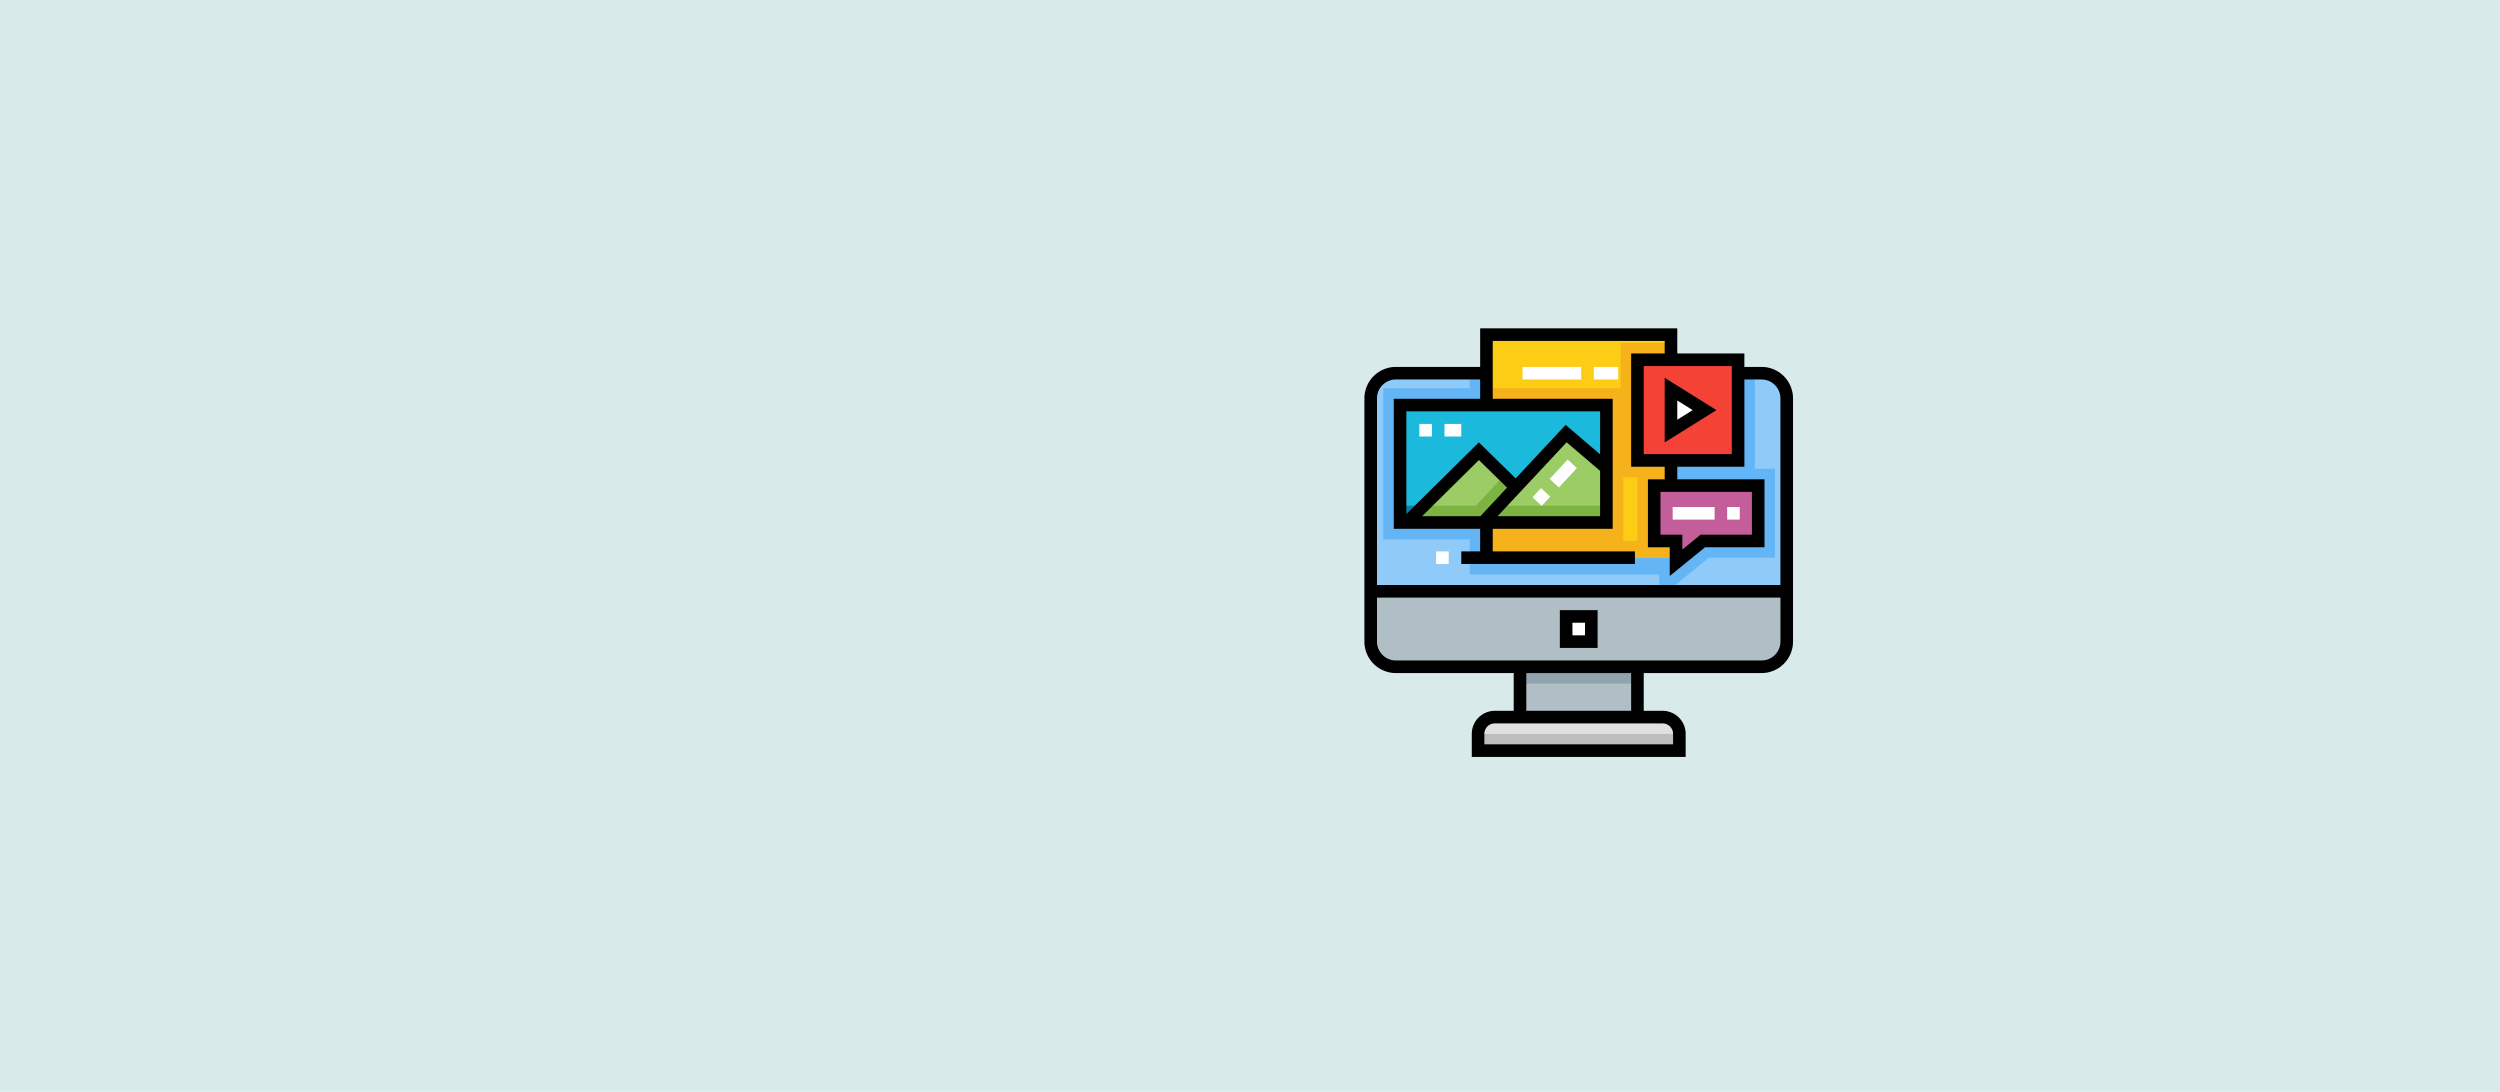 <svg xmlns="http://www.w3.org/2000/svg" width="632" height="276" viewBox="0 0 632 276">
  <g id="Grupo_161296" data-name="Grupo 161296" transform="translate(-788 -3659)">
    <rect id="Image_Place_Holder" data-name="Image Place Holder" width="632" height="276" transform="translate(788 3659)" fill="#d9eaea"/>
    <path id="Trazado_263149" data-name="Trazado 263149" d="M106.328,53.605H13.875a6.361,6.361,0,0,0-6.361,6.361v48.771H112.689V59.966A6.361,6.361,0,0,0,106.328,53.605Z" transform="translate(1126.999 3699.739)" fill="#90caf9"/>
    <path id="Trazado_263150" data-name="Trazado 263150" d="M121.569,100.255V77.778H116.48V53.605h-72.1v3.817H22.544V95.59H44.385V104.5H92.307v4.241H94.4l10.439-8.482Z" transform="translate(1115.149 3699.739)" fill="#64b5f6"/>
    <rect id="Rectángulo_90627" data-name="Rectángulo 90627" width="46.65" height="56.404" transform="translate(1163.775 3743.59)" fill="#fdcc15"/>
    <path id="Trazado_263151" data-name="Trazado 263151" d="M192.435,71.818V17.534H179.712V28.985H145.785V71.818h46.65Zm-8.482-4.241h-3.6V51.461h3.6Z" transform="translate(1017.99 3728.177)" fill="#f5b21b"/>
    <rect id="Rectángulo_90628" data-name="Rectángulo 90628" width="52.163" height="29.686" transform="translate(1141.934 3761.402)" fill="#1bb9db"/>
    <path id="Trazado_263152" data-name="Trazado 263152" d="M7.515,326.837a6.361,6.361,0,0,0,6.361,6.361h92.452a6.361,6.361,0,0,0,6.361-6.361V314.114H7.515Z" transform="translate(1126.998 3494.362)" fill="#b0bec5"/>
    <path id="Trazado_263153" data-name="Trazado 263153" d="M182.415,464.407H140.006a4.241,4.241,0,0,0-4.241,4.241v4.241h50.891v-4.241A4.241,4.241,0,0,0,182.415,464.407Z" transform="translate(1025.89 3375.876)" fill="#e0e0e0"/>
    <rect id="Rectángulo_90629" data-name="Rectángulo 90629" width="29.686" height="12.723" transform="translate(1172.257 3827.561)" fill="#b0bec5"/>
    <rect id="Rectángulo_90630" data-name="Rectángulo 90630" width="6.361" height="6.361" transform="translate(1183.919 3814.838)" fill="#fff"/>
    <rect id="Rectángulo_90631" data-name="Rectángulo 90631" width="52.163" height="4.241" transform="translate(1141.934 3786.848)" fill="#077fa6"/>
    <path id="Trazado_263154" data-name="Trazado 263154" d="M90.888,125.746,78.176,139.357,68.835,130.2,50.6,148.223h50.467V134.44Z" transform="translate(1093.032 3642.866)" fill="#9ccc65"/>
    <path id="Trazado_263155" data-name="Trazado 263155" d="M73.856,183.621,78.176,179l-3.029-2.97-7.093,7.6H54.89L50.6,187.862h50.467v-4.241Z" transform="translate(1093.032 3603.227)" fill="#7cb342"/>
    <rect id="Rectángulo_90632" data-name="Rectángulo 90632" width="25.446" height="25.446" transform="translate(1201.943 3749.952)" fill="#f44336"/>
    <path id="Trazado_263156" data-name="Trazado 263156" d="M374.7,77.943l-8.482,5.3v-10.6Z" transform="translate(844.21 3684.731)" fill="#fff"/>
    <path id="Trazado_263157" data-name="Trazado 263157" d="M372.47,187.867H346.176v13.995h5.513v5.513l6.786-5.513H372.47Z" transform="translate(860.008 3593.892)" fill="#c45e9a"/>
    <rect id="Rectángulo_90633" data-name="Rectángulo 90633" width="50.891" height="4.241" transform="translate(1161.655 3844.524)" fill="#bdbdbd"/>
    <rect id="Rectángulo_90634" data-name="Rectángulo 90634" width="29.686" height="4.241" transform="translate(1172.257 3827.561)" fill="#90a4ae"/>
    <path id="Trazado_263158" data-name="Trazado 263158" d="M100.4,9.754H96.057V6.361H79.093V0H29.262V9.754H7.952A7.961,7.961,0,0,0,0,17.706V79.2a7.961,7.961,0,0,0,7.952,7.952H37.744v9.542H32.973a5.838,5.838,0,0,0-5.831,5.831v5.831H81.214v-5.831a5.838,5.838,0,0,0-5.831-5.831H70.611V87.151H100.4a7.961,7.961,0,0,0,7.952-7.952V17.706A7.961,7.961,0,0,0,100.4,9.754Zm-7.528-.212V31.807H70.611V9.542ZM59.585,20.993V31.856l-8.712-7.441L38.235,37.946l-9.3-9.114L10.6,46.957V20.993Zm-8.464,7.816,8.464,7.23V47.5H33.666ZM29.314,47.5H14.58L28.949,33.3l7.114,6.975ZM75.382,99.874a2.653,2.653,0,0,1,2.65,2.65v2.65H30.323v-2.65a2.653,2.653,0,0,1,2.65-2.65ZM40.925,96.693V87.151H67.431v9.542ZM105.175,79.2A4.777,4.777,0,0,1,100.4,83.97H7.952A4.777,4.777,0,0,1,3.181,79.2V68.067H105.175V79.2Zm0-14.313H3.181V17.706a4.777,4.777,0,0,1,4.771-4.771H29.262v4.877H7.422V50.679H29.262V56.4H24.491v3.181H68.385V56.4H32.443V50.679H62.766V17.812H32.443V3.181H75.912V6.361H67.431V34.987h8.482v3.181H71.671V55.344h5.513v7.264l8.94-7.264h15.021V38.168H79.093V34.987H96.057V12.935H100.4a4.777,4.777,0,0,1,4.771,4.771v47.18ZM74.852,52.163V41.349H97.965V52.163H85l-4.631,3.762V52.163H74.852Z" transform="translate(1132.922 3742)"/>
    <path id="Trazado_263159" data-name="Trazado 263159" d="M243,336.658h-9.542V346.2H243Zm-3.181,6.361h-3.181v-3.181h3.181Z" transform="translate(948.873 3476.59)"/>
    <path id="Trazado_263160" data-name="Trazado 263160" d="M358.7,59.083V75.424l13.073-8.17Zm3.181,5.739,3.891,2.432-3.891,2.432Z" transform="translate(850.134 3695.421)"/>
    <g id="Grupo_156750" data-name="Grupo 156750" transform="translate(1146.811 3751.754)">
      <rect id="Rectángulo_90635" data-name="Rectángulo 90635" width="3.181" height="3.181" transform="translate(4.241 46.65)" fill="#fff"/>
      <path id="Trazado_263161" data-name="Trazado 263161" d="M213.042,49.271h-6.149V46.09h6.149Zm-9.33,0H188.869V46.09h14.843Z" transform="translate(-162.787 -46.09)" fill="#fff"/>
      <path id="Trazado_263162" data-name="Trazado 263162" d="M76.23,117.4H71.989v-3.181H76.23Zm-7.422,0H65.628v-3.181h3.181V117.4Z" transform="translate(-65.628 -99.804)" fill="#fff"/>
      <path id="Trazado_263163" data-name="Trazado 263163" d="M203.073,168.491l-2.325-2.171L202.919,164l2.325,2.171Zm4.342-4.649-2.325-2.171,4.564-4.887,2.325,2.171Z" transform="translate(-172.152 -133.358)" fill="#fff"/>
      <path id="Trazado_263164" data-name="Trazado 263164" d="M385.183,216.6H382v-3.181h3.181Zm-6.361,0h-10.6v-3.181h10.6Z" transform="translate(-304.181 -178.005)" fill="#fff"/>
    </g>
  </g>
</svg>
